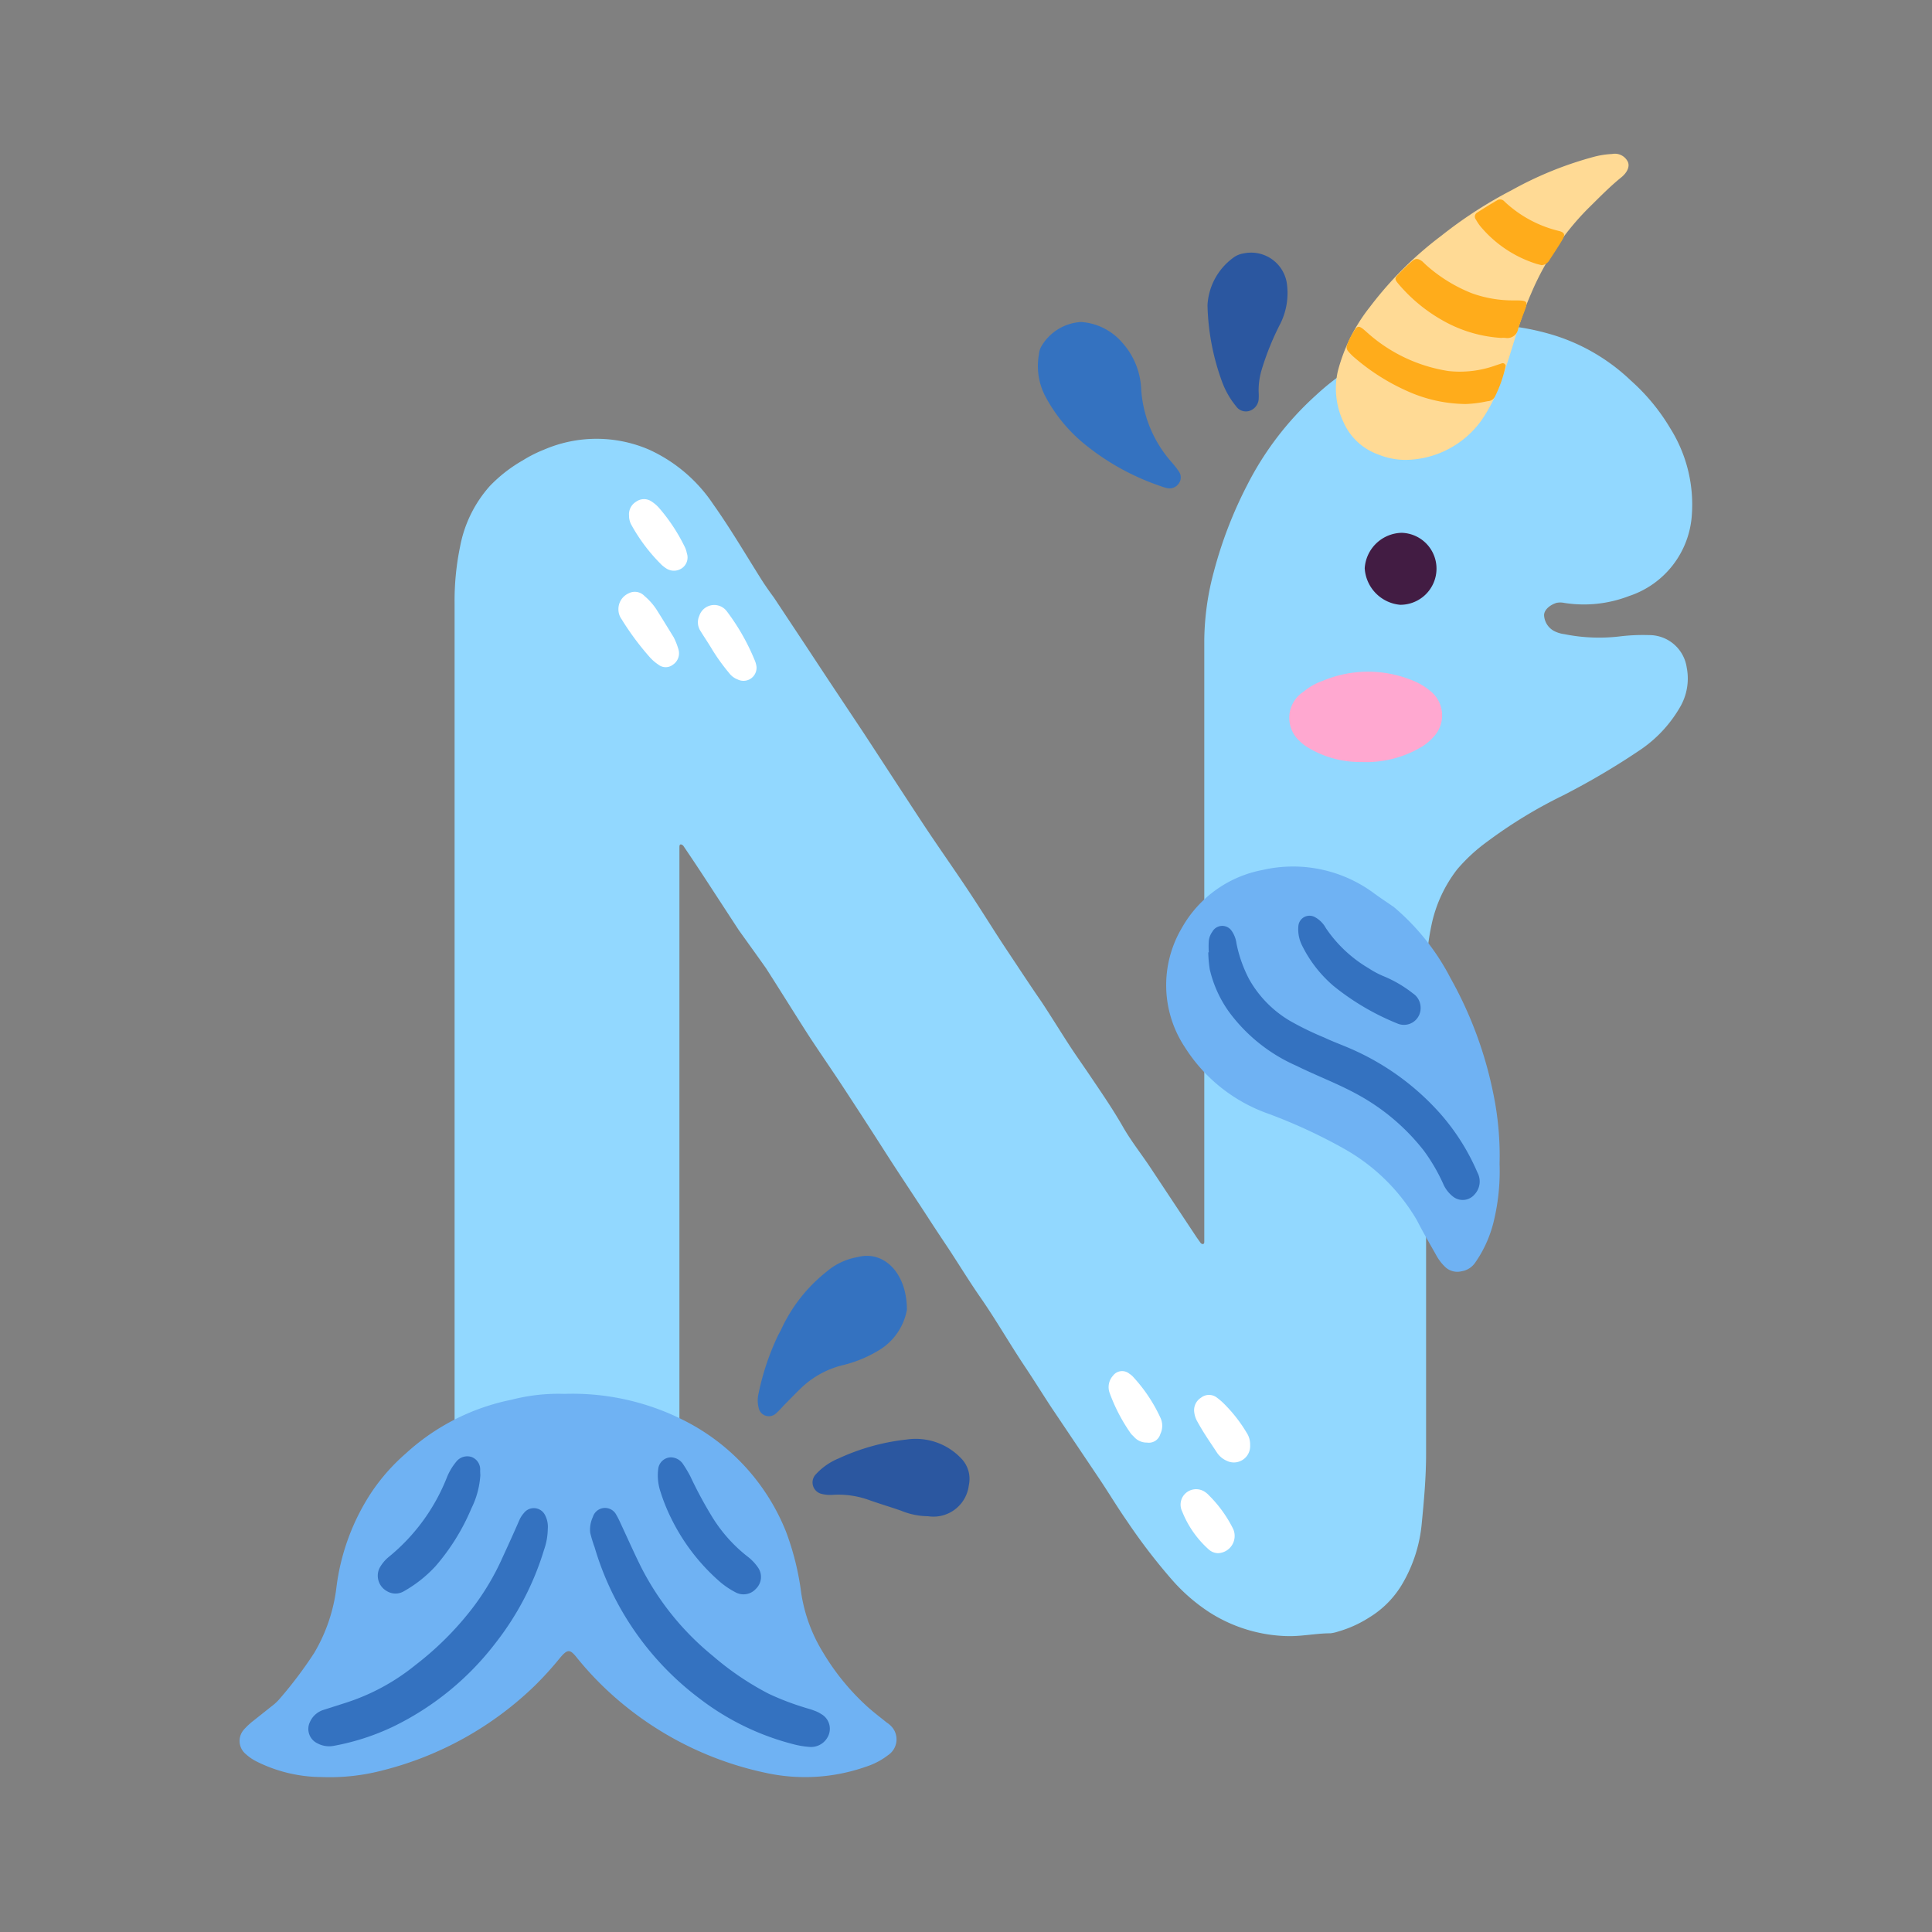 <svg xmlns="http://www.w3.org/2000/svg" viewBox="0 0 102 102"><rect x="0" y="0" width="102" height="102" fill="#808080" stroke="none"/><defs><style>.cls-1{fill:#3472c0;}.cls-2{fill:#2b57a0;}.cls-3{fill:#92d8ff;}.cls-4{fill:#fff;}.cls-5{fill:#ffda95;}.cls-6{fill:#ffac1b;}.cls-7{fill:#421c43;}.cls-8{fill:#6fb2f3;}.cls-9{fill:#ffa8d0;}</style></defs><g id="OBJECTS"><path class="cls-1" d="M57.08,17a3.15,3.15,0,0,1,2.17,1.09,3.92,3.92,0,0,1,1,2.47,6.43,6.43,0,0,0,1.64,3.88,4.7,4.7,0,0,1,.34.44.54.54,0,0,1,0,.65.59.59,0,0,1-.61.24,2.07,2.07,0,0,1-.33-.1,12.92,12.92,0,0,1-3.94-2.15,8.23,8.23,0,0,1-2.19-2.65,3.45,3.45,0,0,1-.31-2.16,1,1,0,0,1,.15-.46A2.6,2.6,0,0,1,57.08,17Z"/><path class="cls-2" d="M63.75,16.11a3.32,3.32,0,0,1,1.33-2.48,1.22,1.22,0,0,1,.57-.25,1.91,1.91,0,0,1,2.28,1.52,3.64,3.64,0,0,1-.32,2.16,14.38,14.38,0,0,0-1,2.46,3.78,3.78,0,0,0-.16,1.16,3,3,0,0,1,0,.42.71.71,0,0,1-.51.6.63.63,0,0,1-.68-.25,4.43,4.43,0,0,1-.75-1.32A12.52,12.52,0,0,1,63.75,16.11Z"/><path class="cls-1" d="M47.88,69.15a3.15,3.15,0,0,1-1.55,2.18,6.66,6.66,0,0,1-1.86.75,4.83,4.83,0,0,0-2.11,1.14c-.34.32-.66.66-1,1a4.89,4.89,0,0,1-.39.4.55.55,0,0,1-.92-.31,1.58,1.58,0,0,1,0-.75,13.44,13.44,0,0,1,1-3c.07-.15.16-.29.22-.43a8.3,8.3,0,0,1,2.38-3,3.38,3.38,0,0,1,1.62-.76C46.63,66,47.88,67.17,47.88,69.15Z"/><path class="cls-2" d="M49,80.05a3.83,3.83,0,0,1-1.42-.29c-.57-.2-1.15-.37-1.71-.57a4.79,4.79,0,0,0-1.91-.27,1.84,1.84,0,0,1-.62-.06.62.62,0,0,1-.29-1A3.38,3.38,0,0,1,44.27,77a11.52,11.52,0,0,1,3.59-1,3.31,3.31,0,0,1,2.89,1,1.55,1.55,0,0,1,.4,1.41A1.88,1.88,0,0,1,49,80.05Z"/><path class="cls-3" d="M24,55.51V31.86a14.11,14.11,0,0,1,.29-3,6.65,6.65,0,0,1,1.57-3.2,7.69,7.69,0,0,1,1.75-1.36,6.79,6.79,0,0,1,1.11-.56,7,7,0,0,1,5.55,0,8.12,8.12,0,0,1,3.39,2.89c.9,1.27,1.68,2.6,2.51,3.92.22.35.46.69.69,1l1.65,2.49,1.26,1.91,1.81,2.72c1.08,1.65,2.15,3.3,3.23,4.94.77,1.16,1.57,2.29,2.34,3.45s1.32,2.07,2,3.09S54.37,52,55,52.91c.46.7.9,1.41,1.35,2.11s.78,1.15,1.17,1.73c.62.92,1.25,1.83,1.8,2.8.42.72.94,1.38,1.4,2.07l2.46,3.71.2.28a.16.16,0,0,0,.11.07c.1,0,.09-.09.09-.16v-.69q0-15.51,0-31a14.32,14.32,0,0,1,.5-3.63,22.31,22.31,0,0,1,1.77-4.6,16.35,16.35,0,0,1,3.61-4.72,13.18,13.18,0,0,1,4.29-2.67c.52-.19,1-.42,1.55-.6A9,9,0,0,1,78,17.13a13,13,0,0,1,4.11.59,10.32,10.32,0,0,1,4,2.38,10.62,10.62,0,0,1,2.07,2.51,7.57,7.57,0,0,1,1.14,4.58A4.84,4.84,0,0,1,86,31.47a6.63,6.63,0,0,1-3.42.36,1,1,0,0,0-.41,0c-.37.12-.65.38-.65.65a1,1,0,0,0,.54.84,1.63,1.63,0,0,0,.53.16,9.25,9.25,0,0,0,3,.11,10.07,10.07,0,0,1,1.46-.06,2,2,0,0,1,2,1.71,3,3,0,0,1-.38,2.14,6.87,6.87,0,0,1-2,2.16A38.87,38.87,0,0,1,82.51,42a25.08,25.08,0,0,0-4,2.44,9.1,9.1,0,0,0-1.58,1.46,7.2,7.2,0,0,0-1.34,2.87,13.37,13.37,0,0,0-.3,3q0,12.52,0,25c0,1.23-.11,2.45-.23,3.67a7.66,7.66,0,0,1-1,3.14,5.09,5.09,0,0,1-1.78,1.82,6.21,6.21,0,0,1-1.64.74,1.92,1.92,0,0,1-.4.09c-.74,0-1.47.16-2.22.15a8,8,0,0,1-4.14-1.24,9.52,9.52,0,0,1-2-1.73,30.85,30.85,0,0,1-2.37-3.09c-.53-.76-1-1.55-1.52-2.32l-2.48-3.69c-.46-.7-.9-1.41-1.36-2.1-.84-1.25-1.58-2.56-2.45-3.8-.55-.8-1.06-1.63-1.59-2.44-.36-.54-.72-1.08-1.07-1.62-.77-1.19-1.56-2.36-2.32-3.55s-1.43-2.22-2.15-3.32c-.62-.95-1.27-1.88-1.89-2.83-.75-1.17-1.48-2.35-2.23-3.52C40,50.49,39.5,49.8,39,49.1l-1.82-2.79q-.53-.81-1.08-1.62a.23.23,0,0,0-.15-.11c-.08,0-.08.09-.08.15V79.3a12.07,12.07,0,0,1-.26,2.48,6.09,6.09,0,0,1-2.41,3.71,4.79,4.79,0,0,1-2.25.86,10.31,10.31,0,0,1-2.42,0,3.25,3.25,0,0,1-1.11-.38,5.5,5.5,0,0,1-2.88-3.21A9.53,9.53,0,0,1,24,79.37Q24,67.44,24,55.51Z"/><path class="cls-4" d="M32.65,32.18a.91.91,0,0,1,.53-.85.7.7,0,0,1,.84.13,3.37,3.37,0,0,1,.64.72c.31.49.62,1,.91,1.47a3.54,3.54,0,0,1,.25.64.72.72,0,0,1-.29.8.62.62,0,0,1-.77,0,2.31,2.31,0,0,1-.47-.41,14.56,14.56,0,0,1-1.48-2A.87.87,0,0,1,32.65,32.18Z"/><path class="cls-4" d="M39.94,35.2a.69.69,0,0,1-1,.67,1,1,0,0,1-.44-.33,10.68,10.68,0,0,1-.89-1.23c-.2-.34-.42-.66-.63-1a.84.84,0,0,1-.06-.8.83.83,0,0,1,1.45-.24,11.54,11.54,0,0,1,1.5,2.65A1.19,1.19,0,0,1,39.94,35.2Z"/><path class="cls-4" d="M33.21,27.21a.77.77,0,0,1,.37-.72.71.71,0,0,1,.84,0,1.89,1.89,0,0,1,.37.32,9.41,9.41,0,0,1,1.33,2,1.3,1.3,0,0,1,.14.39A.69.69,0,0,1,36,30a.74.74,0,0,1-.84,0,1.84,1.84,0,0,1-.22-.17,9.24,9.24,0,0,1-1.59-2.09A1,1,0,0,1,33.21,27.21Z"/><path class="cls-4" d="M60.55,76.16a.88.88,0,0,1-.66-.28c-.06-.07-.14-.13-.19-.2a9.16,9.16,0,0,1-1.12-2.15.9.9,0,0,1,.18-.9.6.6,0,0,1,.87-.1.91.91,0,0,1,.21.18,8.25,8.25,0,0,1,1.42,2.13,1,1,0,0,1,0,.87A.63.63,0,0,1,60.55,76.16Z"/><path class="cls-4" d="M66,76.29a.86.86,0,0,1-1.26.82,1.18,1.18,0,0,1-.51-.45c-.35-.53-.68-1-1-1.58a1.34,1.34,0,0,1-.18-.52.78.78,0,0,1,.36-.77.68.68,0,0,1,.84,0,3.63,3.63,0,0,1,.46.41,7.66,7.66,0,0,1,1.1,1.43A1.12,1.12,0,0,1,66,76.29Z"/><path class="cls-4" d="M64.3,82a.76.76,0,0,1-.5-.21,5.32,5.32,0,0,1-1.39-2,.81.81,0,0,1,.24-1,.83.83,0,0,1,1,0,1.07,1.07,0,0,1,.16.14,6.71,6.71,0,0,1,1.29,1.78A.91.91,0,0,1,64.3,82Z"/><path class="cls-5" d="M74.21,24.28A3.81,3.81,0,0,1,72.78,24a3.16,3.16,0,0,1-1.84-1.69,4.15,4.15,0,0,1-.31-2.71,9.16,9.16,0,0,1,1.69-3.39,19.19,19.19,0,0,1,3.77-3.76,23,23,0,0,1,3.72-2.41,19.13,19.13,0,0,1,4.3-1.75,4.59,4.59,0,0,1,1-.16.76.76,0,0,1,.82.39c.13.24,0,.57-.33.84-.63.51-1.19,1.09-1.77,1.66a14.2,14.2,0,0,0-3,4.49c-.64,1.45-1,3-1.53,4.47a8.58,8.58,0,0,1-1.1,2.23A5,5,0,0,1,74.21,24.28Z"/><path class="cls-6" d="M77.38,21.33a7.67,7.67,0,0,1-3.1-.69,11.27,11.27,0,0,1-2.85-1.83,2.89,2.89,0,0,1-.24-.25.33.33,0,0,1-.06-.38,3.38,3.38,0,0,1,.24-.51c.29-.49.32-.56.78-.14a8.33,8.33,0,0,0,4.33,2.06,5.57,5.57,0,0,0,2.46-.29l.33-.11a.15.15,0,0,1,.21.18,6.74,6.74,0,0,1-.55,1.56.44.44,0,0,1-.39.25A6.25,6.25,0,0,1,77.38,21.33Z"/><path class="cls-6" d="M79.25,17.84a7.13,7.13,0,0,1-3.08-.92A8.55,8.55,0,0,1,73.84,15c-.22-.26-.22-.31,0-.53a8.9,8.9,0,0,1,.7-.67c.2-.18.33-.16.55,0l.2.19a8.1,8.1,0,0,0,2.41,1.49,6.39,6.39,0,0,0,2.17.38c.84,0,.84,0,.53.79-.09.24-.18.48-.25.72a.58.58,0,0,1-.67.47A1.5,1.5,0,0,0,79.25,17.84Z"/><path class="cls-6" d="M81.39,14l-.24-.06a6.34,6.34,0,0,1-3-2,2.64,2.64,0,0,1-.23-.35.24.24,0,0,1,.06-.36c.35-.23.71-.45,1.07-.66a.3.3,0,0,1,.38.07,6.36,6.36,0,0,0,2.9,1.56c.28.08.31.2.15.47s-.44.7-.67,1.05A.52.52,0,0,1,81.39,14Z"/><path class="cls-7" d="M75.84,30.05a1.91,1.91,0,0,1-1.92,1.88A2.06,2.06,0,0,1,72.05,30,2,2,0,0,1,74,28.13,1.89,1.89,0,0,1,75.84,30.05Z"/><path class="cls-8" d="M29.8,73.59A13,13,0,0,1,36.13,75a11.25,11.25,0,0,1,5.37,5.87,14.4,14.4,0,0,1,.8,3.23,8.38,8.38,0,0,0,1.17,3.17A12.48,12.48,0,0,0,45.68,90c.34.32.71.6,1.07.89.07.06.16.11.22.17a1,1,0,0,1-.08,1.6,3.79,3.79,0,0,1-1.16.61,9.71,9.71,0,0,1-5.34.32,17.57,17.57,0,0,1-7.34-3.49,17.08,17.08,0,0,1-2.56-2.54c-.4-.51-.52-.52-.95,0A17.9,17.9,0,0,1,28.23,89a17.78,17.78,0,0,1-8,4.46,11,11,0,0,1-3.23.36A7.76,7.76,0,0,1,13.55,93a2.5,2.5,0,0,1-.57-.39.9.9,0,0,1-.09-1.31,3.79,3.79,0,0,1,.51-.47l.93-.74a2.57,2.57,0,0,0,.45-.42,22,22,0,0,0,1.8-2.39,8.84,8.84,0,0,0,1.18-3.46,11.74,11.74,0,0,1,1.83-5,10.35,10.35,0,0,1,1.83-2.08A11.67,11.67,0,0,1,27,73.9,9.91,9.91,0,0,1,29.8,73.59Z"/><path class="cls-1" d="M28.92,80.72a3.46,3.46,0,0,1-.2,1.11,15,15,0,0,1-2.51,4.85,15.11,15.11,0,0,1-5.48,4.49,12.5,12.5,0,0,1-3.1,1,1.3,1.3,0,0,1-.87-.13.84.84,0,0,1-.4-1.12,1.16,1.16,0,0,1,.7-.64l1.19-.38a11.31,11.31,0,0,0,3.69-2,16.37,16.37,0,0,0,2.95-2.93,13.35,13.35,0,0,0,1.64-2.74c.3-.65.6-1.31.9-2a1.41,1.41,0,0,1,.23-.35.66.66,0,0,1,1.11.1A1.32,1.32,0,0,1,28.92,80.72Z"/><path class="cls-1" d="M31.16,80.92a1.57,1.57,0,0,1,.14-.83A.67.67,0,0,1,32.55,80c.12.2.21.42.31.63.33.71.65,1.43,1,2.13a14.54,14.54,0,0,0,3.77,4.66,15.23,15.23,0,0,0,2.95,2,14.14,14.14,0,0,0,1.87.72c.18.06.36.1.53.17a1.59,1.59,0,0,1,.37.18.89.89,0,0,1,.41,1.08,1,1,0,0,1-1,.66,4.66,4.66,0,0,1-.82-.13,13.72,13.72,0,0,1-5-2.42,15.45,15.45,0,0,1-5.55-8A6.8,6.8,0,0,1,31.16,80.92Z"/><path class="cls-1" d="M35.42,76.94a.79.79,0,0,1,.63.34,7,7,0,0,1,.39.65,22,22,0,0,0,1.15,2.14,7.9,7.9,0,0,0,1.88,2.11,2.51,2.51,0,0,1,.53.55.87.87,0,0,1-.09,1.15.88.88,0,0,1-1.07.19,4.39,4.39,0,0,1-.81-.54,10.67,10.67,0,0,1-2.57-3.32,9.83,9.83,0,0,1-.62-1.55,2.73,2.73,0,0,1-.09-1.1A.69.69,0,0,1,35.42,76.94Z"/><path class="cls-1" d="M25.36,77.87a4.57,4.57,0,0,1-.47,1.76A11.38,11.38,0,0,1,23,82.68,6.77,6.77,0,0,1,21.34,84a.87.87,0,0,1-.92,0,.93.93,0,0,1-.39-1.2,2,2,0,0,1,.48-.59,10.28,10.28,0,0,0,3.08-4.2,3.13,3.13,0,0,1,.49-.83.74.74,0,0,1,.81-.26.7.7,0,0,1,.46.71C25.35,77.78,25.36,77.87,25.36,77.87Z"/><path class="cls-8" d="M79.17,61.45a11.18,11.18,0,0,1-.28,2.91,6.42,6.42,0,0,1-1,2.29,1.08,1.08,0,0,1-.74.47.93.93,0,0,1-.84-.22,2.5,2.5,0,0,1-.5-.66c-.34-.6-.69-1.2-1-1.81A10.26,10.26,0,0,0,71,60.67a28,28,0,0,0-4.09-1.89,8.58,8.58,0,0,1-4.36-3.5A5.93,5.93,0,0,1,62.39,49a6.21,6.21,0,0,1,4.27-3.07,7.17,7.17,0,0,1,5.92,1.26c.32.23.65.45,1,.69a12.26,12.26,0,0,1,3,3.76,20.87,20.87,0,0,1,2.26,6.1A16.17,16.17,0,0,1,79.17,61.45Z"/><path class="cls-1" d="M63.82,50.28a4.26,4.26,0,0,1,0-.62A1,1,0,0,1,64,49.2a.6.6,0,0,1,1-.09,1.48,1.48,0,0,1,.28.7,7,7,0,0,0,.67,1.89,5.92,5.92,0,0,0,2.16,2.2,15.89,15.89,0,0,0,1.81.88c.42.2.86.36,1.28.54A13.55,13.55,0,0,1,76,58.75a11.62,11.62,0,0,1,2,3.15,1,1,0,0,1-.15,1.16.82.82,0,0,1-1.13.12,1.73,1.73,0,0,1-.54-.71,9.69,9.69,0,0,0-1-1.71,11.28,11.28,0,0,0-3.46-2.95c-1.06-.59-2.18-1-3.27-1.54a8.81,8.81,0,0,1-3.58-2.87,6.27,6.27,0,0,1-1-2.22,6.69,6.69,0,0,1-.08-.9Z"/><path class="cls-1" d="M75,53.17a.88.88,0,0,1-1.19.88,13.18,13.18,0,0,1-3.41-2,6.72,6.72,0,0,1-1.68-2.18,1.89,1.89,0,0,1-.17-1,.59.59,0,0,1,.89-.44A1.45,1.45,0,0,1,70,49a7,7,0,0,0,2.26,2.12,4.59,4.59,0,0,0,.79.42,6.51,6.51,0,0,1,1.55.91A.9.9,0,0,1,75,53.17Z"/><path class="cls-9" d="M71.88,40.23a5.3,5.3,0,0,1-2.9-.81,2.11,2.11,0,0,1-.37-.3,1.64,1.64,0,0,1,.21-2.6,3.16,3.16,0,0,1,1-.57,6.19,6.19,0,0,1,4.67-.06,3.53,3.53,0,0,1,1,.57,1.65,1.65,0,0,1,.18,2.46,2.7,2.7,0,0,1-.7.56A5.71,5.71,0,0,1,71.88,40.23Z"/></g></svg>